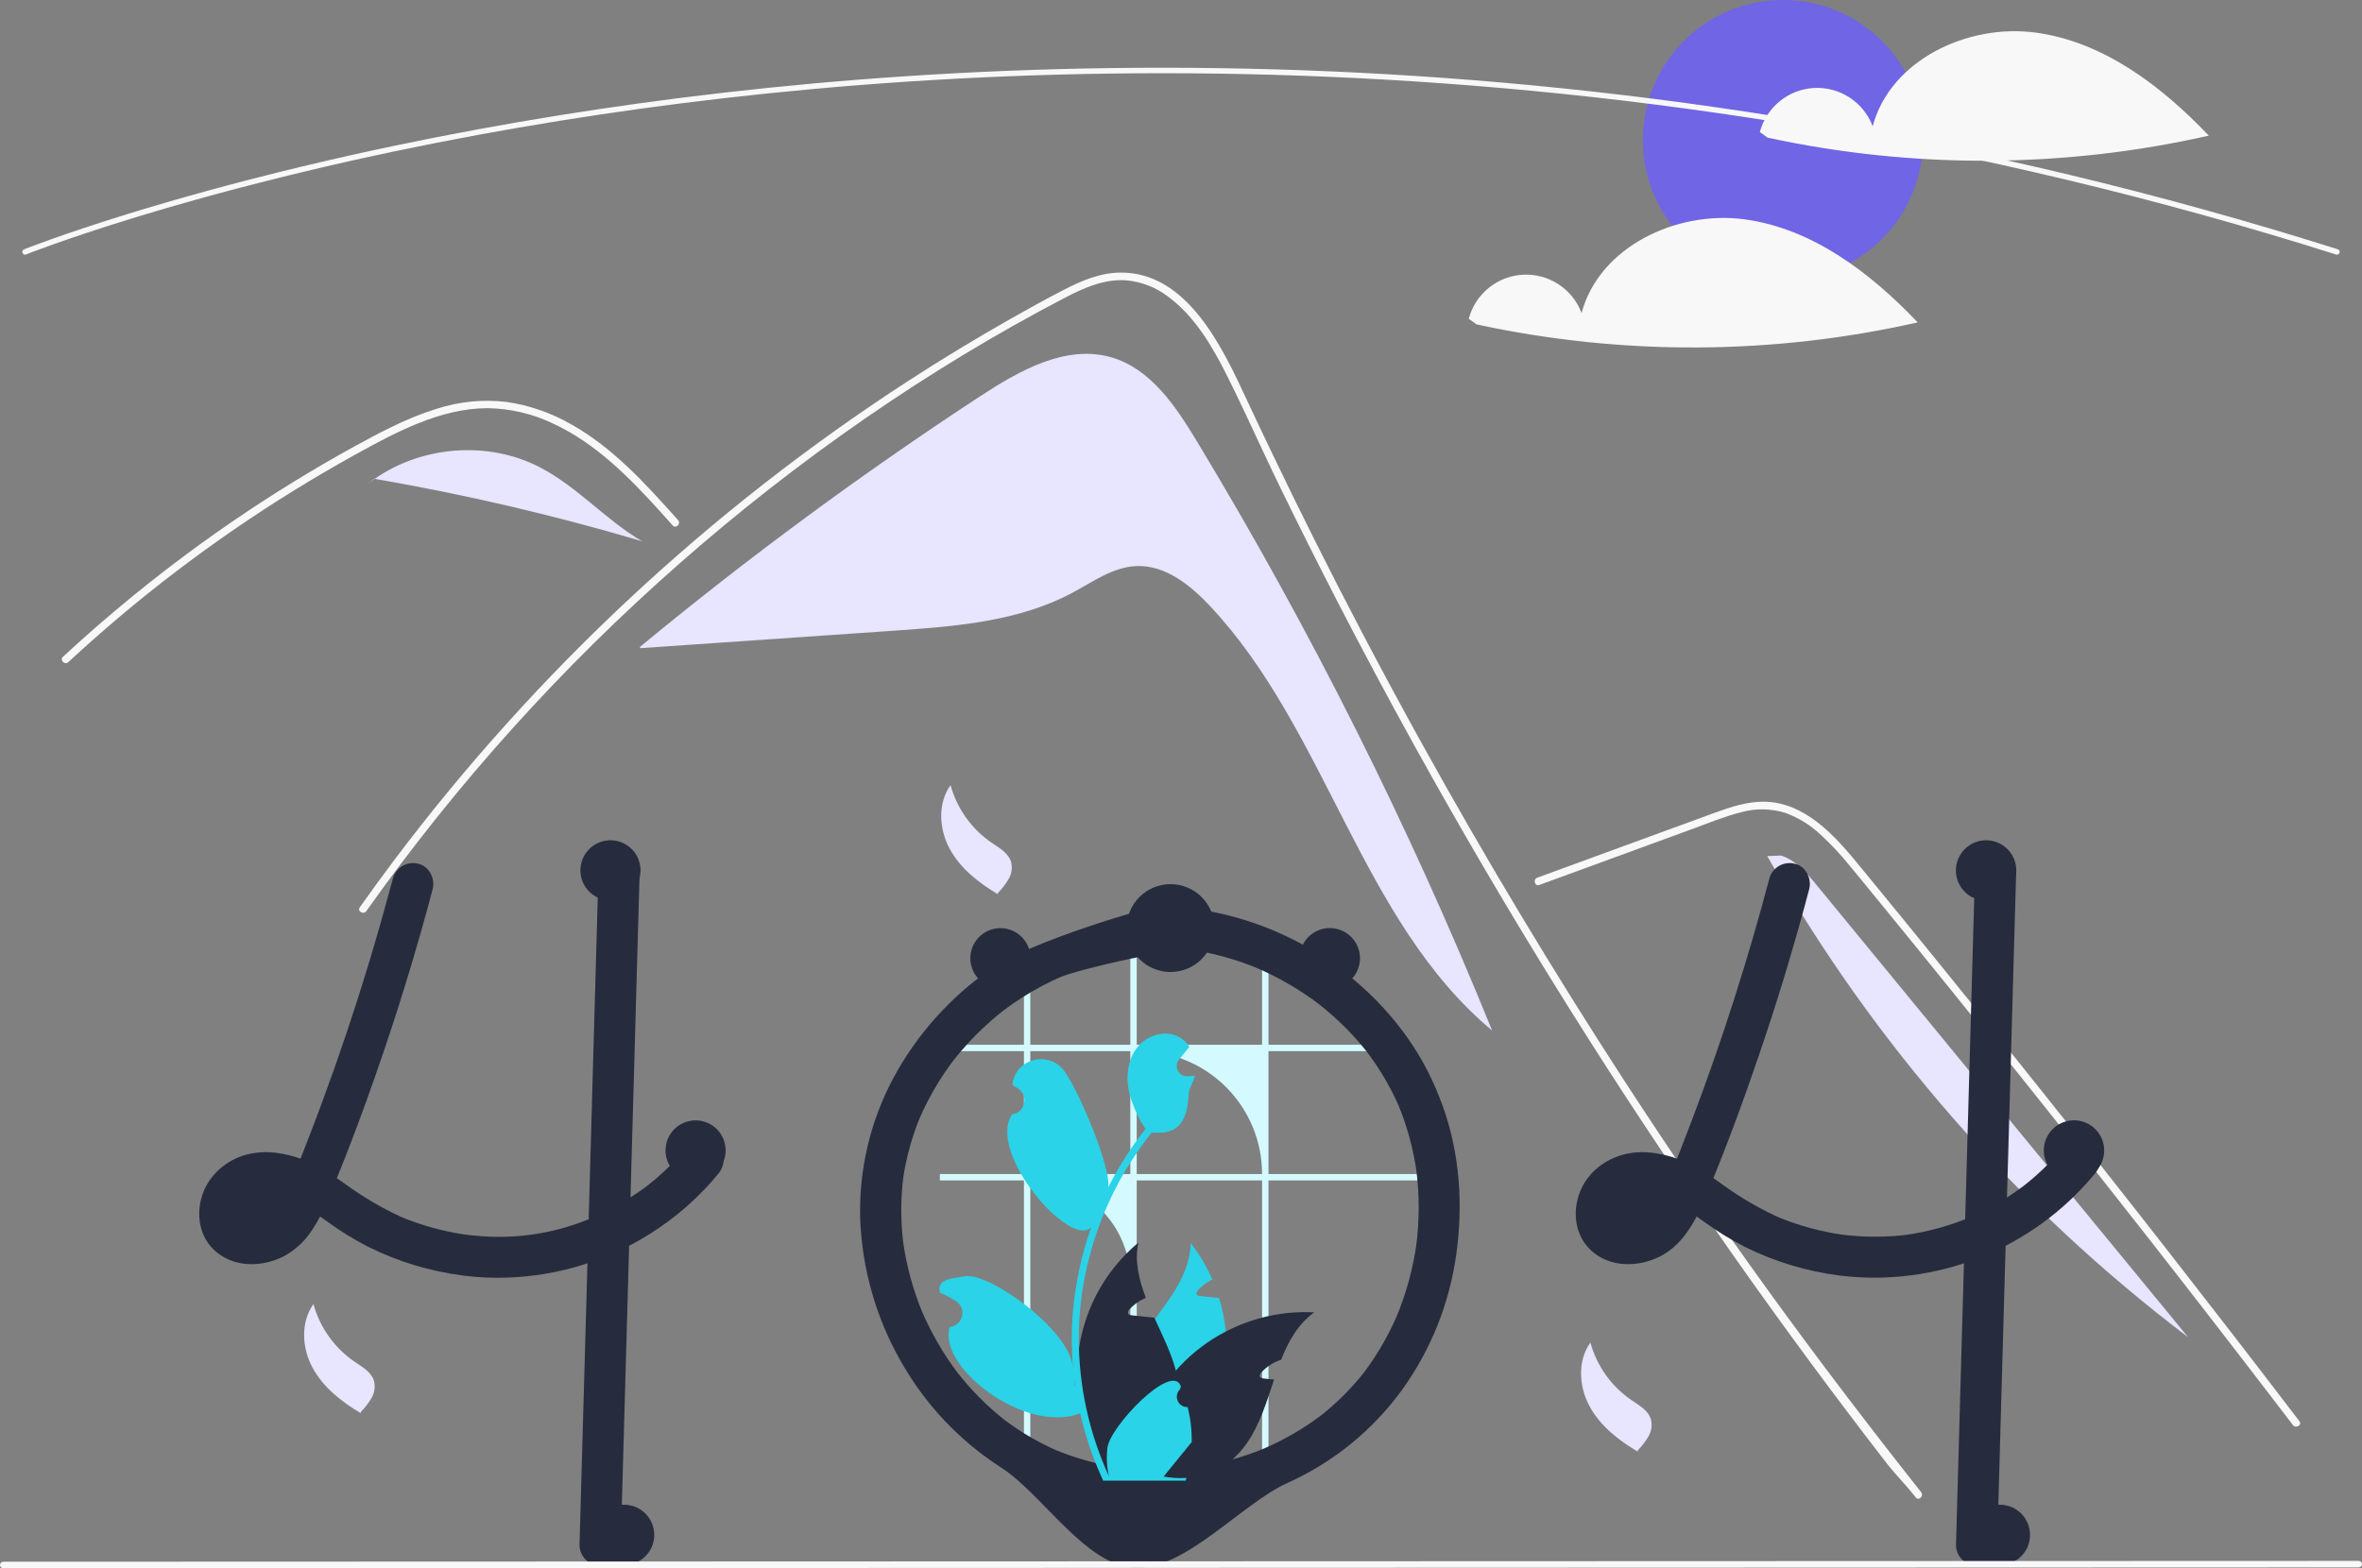 <svg width="262" height="174" viewBox="0 0 262 174" fill="none" xmlns="http://www.w3.org/2000/svg">
<rect x="0" y="0" width="262" height="174" fill="#808080" stroke="none"/>
<g clip-path="url(#clip0_519_36410)">
<path d="M132.727 48.901C130.39 45.036 127.622 40.91 123.287 39.649C118.267 38.187 113.109 41.09 108.735 43.955C95.652 52.522 83.053 61.805 70.996 71.764L71.009 71.914C80.396 71.267 89.783 70.619 99.17 69.972C105.952 69.504 112.968 68.972 118.961 65.763C121.235 64.545 123.452 62.919 126.03 62.805C129.232 62.664 132.023 64.901 134.217 67.238C147.196 81.06 150.951 102.198 165.512 114.341C156.331 91.695 145.368 69.813 132.727 48.901Z" fill="#E7E5FF"/>
<path d="M212.503 166.142C211.068 164.329 210.482 163.905 209.066 162.076C197.539 147.165 186.704 131.75 176.562 115.832C169.673 105.021 163.126 94.002 156.92 82.776C153.966 77.439 151.093 72.06 148.3 66.639C146.133 62.436 144.015 58.208 141.945 53.954C141.353 52.739 140.778 51.519 140.205 50.296C138.856 47.419 137.533 44.529 136.111 41.691C134.492 38.457 132.52 35.067 129.546 32.894C128.193 31.864 126.575 31.241 124.88 31.098C122.459 30.942 120.225 31.941 118.125 33.033C102.762 41.046 88.378 51.092 75.368 62.523C62.325 73.98 50.667 86.923 40.631 101.089C40.324 101.527 39.597 101.108 39.907 100.667C41.128 98.941 42.372 97.234 43.641 95.545C59.416 74.561 78.759 56.517 100.785 42.236C104.49 39.834 108.266 37.545 112.111 35.368C114.049 34.271 115.995 33.187 117.975 32.17C119.915 31.173 121.976 30.277 124.193 30.243C131.738 30.126 135.645 38.672 138.329 44.422C139.172 46.232 140.025 48.036 140.889 49.835C144.154 56.663 147.543 63.429 151.059 70.133C153.229 74.272 155.446 78.387 157.711 82.478C164.759 95.216 172.25 107.696 180.184 119.918C190.695 136.108 201.121 150.41 213.095 165.55C213.425 165.969 212.836 166.566 212.503 166.142Z" fill="#F8F8F8"/>
<path d="M74.621 58.301C74.183 57.812 73.748 57.324 73.306 56.835C69.827 52.986 66.094 49.182 61.316 46.976C59.038 45.891 56.551 45.314 54.028 45.286C51.419 45.295 48.87 45.979 46.46 46.937C45.321 47.392 44.207 47.909 43.109 48.459C41.855 49.09 40.624 49.763 39.398 50.442C37.097 51.715 34.826 53.045 32.585 54.43C28.125 57.187 23.805 60.154 19.625 63.331C17.458 64.979 15.336 66.68 13.258 68.436C11.326 70.067 9.433 71.742 7.579 73.46C7.182 73.826 6.59 73.234 6.987 72.868C7.475 72.413 7.97 71.961 8.464 71.514C9.86 70.251 11.279 69.013 12.72 67.799C15.347 65.582 18.043 63.45 20.806 61.404C25.104 58.22 29.549 55.252 34.143 52.5C36.438 51.126 38.765 49.81 41.124 48.551C41.836 48.171 42.556 47.8 43.285 47.448C44.939 46.614 46.657 45.914 48.423 45.356C50.925 44.547 53.572 44.287 56.183 44.594C58.705 44.961 61.134 45.801 63.343 47.071C68.034 49.694 71.673 53.749 75.213 57.706C75.571 58.108 74.982 58.703 74.621 58.301Z" fill="#F8F8F8"/>
<path d="M170.742 98.185L181.983 94.073L187.565 92.031C189.382 91.366 191.196 90.609 193.075 90.133C194.708 89.666 196.442 89.689 198.062 90.197C199.508 90.731 200.83 91.552 201.952 92.608C203.099 93.664 204.165 94.803 205.143 96.016C206.358 97.477 207.556 98.953 208.758 100.424C213.721 106.494 218.652 112.592 223.551 118.715C228.449 124.839 233.314 130.988 238.147 137.164C242.992 143.354 247.803 149.571 252.581 155.813C253.166 156.578 253.751 157.343 254.336 158.108C254.658 158.531 255.386 158.114 255.059 157.685C250.246 151.38 245.399 145.101 240.519 138.847C235.626 132.579 230.7 126.337 225.74 120.122C220.78 113.907 215.787 107.719 210.76 101.557C209.508 100.022 208.253 98.489 206.997 96.957C205.937 95.666 204.889 94.36 203.727 93.157C201.593 90.95 198.927 88.999 195.736 88.947C193.859 88.915 192.043 89.511 190.3 90.142C188.421 90.822 186.546 91.514 184.669 92.201L173.349 96.342L170.519 97.377C170.017 97.561 170.234 98.371 170.742 98.185L170.742 98.185Z" fill="#F8F8F8"/>
<path d="M59.836 51.819C54.124 48.882 46.808 49.457 41.559 53.126C51.572 54.854 61.475 57.166 71.218 60.049C67.172 57.678 64.007 53.963 59.836 51.819Z" fill="#E7E5FF"/>
<path d="M41.502 53.117L40.402 54.011C40.774 53.698 41.161 53.405 41.558 53.127C41.539 53.124 41.521 53.12 41.502 53.117Z" fill="#E7E5FF"/>
<path d="M201.531 98.227C200.424 96.88 199.228 95.469 197.573 94.922L196.027 94.983C207.791 115.772 223.678 133.937 242.713 148.364C228.986 131.651 215.258 114.939 201.531 98.227Z" fill="#E7E5FF"/>
<path d="M105.438 87.109C106.153 89.708 107.764 91.97 109.986 93.494C110.845 94.079 111.862 94.641 112.155 95.638C112.31 96.273 112.215 96.944 111.889 97.511C111.564 98.071 111.169 98.587 110.713 99.047L110.672 99.203C108.54 97.939 106.512 96.341 105.334 94.161C104.157 91.98 103.992 89.122 105.438 87.109" fill="#E7E5FF"/>
<path d="M176.411 148.953C177.126 151.552 178.737 153.813 180.959 155.338C181.818 155.923 182.834 156.484 183.128 157.481C183.283 158.117 183.187 158.787 182.862 159.355C182.537 159.915 182.142 160.431 181.686 160.891L181.644 161.047C179.512 159.783 177.484 158.185 176.307 156.004C175.129 153.824 174.965 150.966 176.411 148.953" fill="#E7E5FF"/>
<path d="M34.77 144.688C35.485 147.286 37.096 149.548 39.318 151.073C40.177 151.658 41.194 152.219 41.487 153.216C41.642 153.851 41.547 154.522 41.221 155.089C40.897 155.649 40.501 156.165 40.045 156.625L40.004 156.781C37.872 155.518 35.844 153.919 34.666 151.739C33.489 149.558 33.324 146.7 34.77 144.688" fill="#E7E5FF"/>
<path d="M197.765 31.074C206.345 31.074 213.3 24.118 213.3 15.537C213.3 6.956 206.345 0 197.765 0C189.186 0 182.23 6.956 182.23 15.537C182.23 24.118 189.186 31.074 197.765 31.074Z" fill="#7065E4"/>
<path d="M225.8 3.616C218.271 2.598 209.676 6.668 207.724 14.011C207.233 12.706 206.338 11.59 205.171 10.826C204.004 10.062 202.624 9.688 201.231 9.76C199.838 9.831 198.503 10.344 197.421 11.224C196.338 12.103 195.563 13.305 195.207 14.654L196.069 15.271C212.203 18.761 228.904 18.685 245.006 15.05C239.769 9.545 233.329 4.633 225.8 3.616Z" fill="#F8F8F8"/>
<path d="M193.511 24.334C185.982 23.316 177.387 27.387 175.435 34.73C174.943 33.424 174.049 32.309 172.882 31.545C171.715 30.78 170.335 30.407 168.942 30.479C167.549 30.55 166.214 31.063 165.132 31.942C164.049 32.822 163.274 34.023 162.918 35.372L163.78 35.99C179.914 39.479 196.615 39.404 212.717 35.769C207.48 30.264 201.04 25.352 193.511 24.334Z" fill="#F8F8F8"/>
<path d="M259.221 28.253C259.19 28.253 259.159 28.248 259.129 28.239C178.59 2.764 107.605 6.096 62.239 13.376C56.065 14.367 49.874 15.51 43.84 16.776C42.299 17.099 40.7 17.445 39.089 17.805C37.164 18.234 35.265 18.676 33.444 19.117C32.657 19.303 31.886 19.491 31.13 19.68C29.985 19.963 28.824 20.257 27.579 20.581C26.187 20.94 24.774 21.316 23.376 21.7C23.371 21.702 23.366 21.703 23.36 21.704L23.36 21.704C21.782 22.136 20.212 22.579 18.693 23.022C17.871 23.26 17.078 23.494 16.317 23.725C16.232 23.748 16.157 23.771 16.081 23.794L15.918 23.844C15.823 23.873 15.729 23.901 15.636 23.928L15.63 23.93L15.63 23.93L15.383 24.007C15.088 24.096 14.801 24.183 14.518 24.27C7.041 26.575 2.931 28.215 2.891 28.231C2.853 28.246 2.814 28.253 2.774 28.253C2.734 28.252 2.694 28.244 2.657 28.228C2.621 28.213 2.587 28.19 2.559 28.161C2.531 28.133 2.509 28.099 2.495 28.062C2.48 28.024 2.472 27.985 2.473 27.945C2.473 27.905 2.481 27.865 2.497 27.828C2.513 27.792 2.536 27.758 2.564 27.73C2.593 27.702 2.627 27.68 2.664 27.665C2.705 27.649 6.835 26.001 14.339 23.687C14.623 23.6 14.911 23.513 15.207 23.424L15.436 23.352C15.444 23.349 15.452 23.347 15.46 23.344C15.553 23.318 15.646 23.29 15.74 23.261L15.904 23.211C15.985 23.187 16.066 23.162 16.148 23.14C16.903 22.91 17.699 22.675 18.523 22.437C20.042 21.994 21.614 21.55 23.194 21.118C23.199 21.117 23.204 21.116 23.209 21.114V21.114C24.611 20.729 26.03 20.351 27.426 19.991C28.673 19.667 29.837 19.372 30.984 19.089C31.743 18.9 32.515 18.712 33.302 18.524C35.125 18.082 37.028 17.64 38.956 17.211C40.57 16.85 42.171 16.503 43.715 16.18C49.759 14.912 55.959 13.766 62.142 12.774C107.574 5.484 178.66 2.147 259.313 27.658C259.382 27.68 259.441 27.726 259.48 27.788C259.518 27.849 259.533 27.923 259.522 27.995C259.511 28.067 259.474 28.132 259.419 28.18C259.364 28.227 259.294 28.253 259.221 28.253Z" fill="#F8F8F8"/>
<path d="M80.107 127.907C80.002 127.599 79.824 127.32 79.589 127.094C79.503 127.013 79.409 126.941 79.309 126.878C78.514 126.347 77.326 126.229 76.571 126.878C76.495 126.944 76.424 127.016 76.36 127.094C76.135 127.371 75.903 127.642 75.666 127.907C75.276 128.352 74.877 128.782 74.46 129.199C74.341 129.315 74.222 129.434 74.1 129.549C74.03 129.619 73.96 129.686 73.89 129.753C73.622 130.009 73.348 130.256 73.071 130.5C72.924 130.631 72.778 130.759 72.629 130.884C72.407 131.07 72.184 131.255 71.959 131.435C71.938 131.45 71.916 131.466 71.895 131.484C71.889 131.487 71.886 131.493 71.88 131.496C71.877 131.496 71.874 131.496 71.871 131.502C71.862 131.505 71.855 131.511 71.849 131.517C71.782 131.563 71.737 131.594 71.703 131.621C71.715 131.615 71.727 131.606 71.74 131.6C71.685 131.642 71.627 131.685 71.572 131.728C71.039 132.121 70.494 132.498 69.936 132.852C68.557 133.734 67.109 134.504 65.605 135.152C65.504 135.191 65.401 135.234 65.297 135.274C61.36 136.887 57.089 137.516 52.854 137.108C52.422 137.074 51.989 137.028 51.556 136.971C51.057 136.897 50.56 136.809 50.067 136.709C48.188 136.334 46.35 135.779 44.578 135.051C42.361 134.036 40.253 132.799 38.285 131.359C37.98 131.143 37.673 130.926 37.365 130.716C37.715 129.857 38.059 128.998 38.395 128.133C38.562 127.715 38.724 127.298 38.882 126.878C40.128 123.639 41.297 120.37 42.418 117.089C43.551 113.765 44.621 110.422 45.626 107.06C45.729 106.719 45.83 106.378 45.927 106.036C46.454 104.26 46.96 102.48 47.444 100.696C47.49 100.522 47.539 100.352 47.581 100.178C47.721 99.666 47.859 99.154 47.993 98.643C48.297 97.488 47.609 96.108 46.397 95.831C45.813 95.681 45.194 95.764 44.67 96.062C44.146 96.359 43.758 96.849 43.588 97.427C43.457 97.921 43.326 98.411 43.192 98.905C42.549 101.29 41.873 103.667 41.163 106.036C41.06 106.378 40.956 106.719 40.853 107.06C39.287 112.221 37.568 117.33 35.696 122.387C35.47 122.999 35.242 123.61 35.01 124.218C34.898 124.516 34.785 124.815 34.669 125.114C34.447 125.702 34.218 126.29 33.99 126.878C33.859 127.222 33.725 127.566 33.591 127.907C33.503 128.124 33.417 128.34 33.332 128.553C32.464 128.241 31.564 128.025 30.648 127.907L30.502 127.889C29.793 127.804 29.075 127.81 28.367 127.907C27.307 128.031 26.288 128.386 25.38 128.947C24.473 129.508 23.7 130.262 23.116 131.155C21.663 133.443 21.681 136.715 23.719 138.658C25.817 140.66 28.994 140.645 31.465 139.393C32.774 138.684 33.878 137.649 34.669 136.389C34.972 135.932 35.251 135.459 35.504 134.972C35.568 135.015 35.632 135.057 35.696 135.103C35.939 135.274 36.183 135.447 36.424 135.618C37.826 136.634 39.303 137.541 40.843 138.332C44.155 139.979 47.72 141.057 51.389 141.522C51.471 141.531 51.55 141.543 51.633 141.553C52.038 141.604 52.446 141.644 52.854 141.677C58.709 142.119 64.572 140.92 69.784 138.217C70.226 137.988 70.663 137.748 71.097 137.498C71.77 137.108 72.428 136.693 73.071 136.255C73.421 136.017 73.762 135.776 74.1 135.523C75.578 134.435 76.955 133.217 78.216 131.883C78.694 131.38 79.152 130.861 79.589 130.326C80.003 129.888 80.242 129.314 80.259 128.712C80.257 128.436 80.205 128.164 80.107 127.907ZM29.668 135.164C29.732 135.118 29.796 135.07 29.857 135.021C29.838 135.067 29.75 135.118 29.668 135.164H29.668ZM30.645 134.18C30.575 134.259 30.511 134.338 30.441 134.418C30.228 134.656 29.999 134.88 29.756 135.088C29.722 135.118 29.686 135.149 29.649 135.176C29.649 135.176 29.648 135.176 29.648 135.176C29.648 135.177 29.647 135.177 29.647 135.177C29.647 135.177 29.647 135.178 29.646 135.178C29.646 135.178 29.646 135.179 29.646 135.179C29.602 135.199 29.559 135.221 29.518 135.246C29.387 135.325 29.253 135.399 29.116 135.466C28.848 135.564 28.572 135.641 28.291 135.694C28.075 135.71 27.858 135.712 27.642 135.7H27.636C27.487 135.667 27.339 135.626 27.194 135.578C27.121 135.542 27.051 135.499 26.981 135.456C26.954 135.432 26.929 135.408 26.914 135.392C26.884 135.365 26.857 135.336 26.832 135.304C26.832 135.304 26.832 135.303 26.831 135.303C26.831 135.303 26.831 135.302 26.831 135.302C26.831 135.302 26.83 135.301 26.83 135.301C26.829 135.301 26.829 135.301 26.829 135.301C26.795 135.24 26.759 135.179 26.725 135.118C26.723 135.117 26.722 135.115 26.722 135.112C26.698 135.036 26.676 134.957 26.658 134.878C26.651 134.739 26.652 134.599 26.661 134.46C26.702 134.266 26.757 134.074 26.826 133.888C26.887 133.755 26.957 133.627 27.036 133.504C27.042 133.491 27.072 133.443 27.106 133.388C27.109 133.385 27.109 133.385 27.109 133.382C27.155 133.33 27.2 133.275 27.249 133.226C27.331 133.135 27.42 133.056 27.508 132.974C27.68 132.861 27.858 132.758 28.041 132.666C28.332 132.563 28.63 132.482 28.933 132.425C29.381 132.39 29.83 132.394 30.277 132.437C30.7 132.511 31.117 132.614 31.526 132.745C31.278 133.226 30.996 133.688 30.682 134.128C30.67 134.146 30.658 134.165 30.645 134.18ZM27.258 133.178C27.231 133.221 27.2 133.261 27.164 133.296C27.188 133.252 27.22 133.211 27.258 133.178Z" fill="#262C3D"/>
<path d="M70.952 96.793C70.925 97.749 70.897 98.706 70.87 99.662C70.812 101.786 70.752 103.91 70.69 106.036C70.626 108.427 70.559 110.818 70.489 113.207C70.456 114.441 70.421 115.675 70.385 116.909C70.291 120.232 70.198 123.555 70.105 126.877C70.096 127.221 70.084 127.562 70.075 127.907C70.029 129.555 69.983 131.203 69.938 132.851C69.886 134.639 69.835 136.428 69.785 138.216C69.749 139.556 69.711 140.898 69.673 142.24C69.398 151.968 69.124 161.695 68.85 171.423C68.839 172.025 68.594 172.6 68.168 173.026C67.742 173.452 67.168 173.696 66.566 173.708C65.961 173.703 65.383 173.46 64.956 173.033C64.528 172.606 64.286 172.027 64.281 171.423C64.433 165.951 64.588 160.48 64.744 155.008C64.881 150.061 65.02 145.113 65.162 140.166C65.207 138.536 65.253 136.905 65.299 135.273C65.369 132.817 65.438 130.362 65.506 127.907C65.515 127.562 65.527 127.221 65.536 126.877C65.542 126.575 65.551 126.277 65.561 125.975C65.695 121.207 65.829 116.439 65.963 111.669C66.017 109.792 66.07 107.914 66.121 106.036C66.182 103.894 66.243 101.753 66.304 99.614C66.331 98.672 66.356 97.734 66.383 96.793C66.395 96.19 66.639 95.616 67.065 95.19C67.491 94.764 68.065 94.519 68.668 94.508C69.272 94.513 69.85 94.755 70.278 95.182C70.705 95.61 70.947 96.188 70.952 96.793Z" fill="#262C3D"/>
<path d="M196.275 97.427C193.88 106.499 191.017 115.442 187.697 124.218C186.781 126.639 185.844 129.055 184.843 131.442L185.073 130.896C184.626 132.033 184.055 133.117 183.371 134.129C183.324 134.194 183.277 134.259 183.228 134.323C183.465 134.02 183.51 133.961 183.363 134.144C183.286 134.235 183.209 134.327 183.129 134.416C182.916 134.655 182.687 134.879 182.444 135.088C182.383 135.14 182.321 135.191 182.258 135.241L182.544 135.019C182.51 135.097 182.278 135.201 182.205 135.246C181.971 135.387 181.726 135.511 181.473 135.617L182.019 135.386C181.604 135.553 181.171 135.672 180.73 135.74L181.337 135.658C180.903 135.718 180.463 135.723 180.028 135.672L180.635 135.754C180.279 135.705 179.931 135.611 179.598 135.475L180.144 135.705C179.966 135.628 179.795 135.536 179.632 135.432C179.55 135.378 179.296 135.186 179.628 135.439C179.973 135.703 179.672 135.462 179.601 135.392C179.542 135.334 179.489 135.27 179.431 135.211C179.162 134.935 179.734 135.685 179.552 135.363C179.454 135.201 179.365 135.035 179.284 134.864L179.514 135.41C179.41 135.15 179.335 134.879 179.293 134.602L179.374 135.209C179.331 134.865 179.33 134.517 179.373 134.172L179.292 134.78C179.347 134.395 179.449 134.019 179.595 133.658L179.364 134.204C179.466 133.962 179.586 133.728 179.723 133.504C179.786 133.388 179.861 133.279 179.945 133.178C179.96 133.182 179.559 133.638 179.772 133.408C179.827 133.348 179.879 133.285 179.936 133.225C180.026 133.129 180.123 133.042 180.218 132.951C180.536 132.648 179.772 133.246 180.14 133.006C180.406 132.831 180.686 132.678 180.977 132.549L180.431 132.779C180.919 132.579 181.43 132.442 181.953 132.371L181.346 132.453C182 132.378 182.661 132.385 183.314 132.476L182.706 132.395C183.532 132.52 184.34 132.747 185.11 133.071L184.564 132.841C186.206 133.545 187.66 134.592 189.111 135.618C190.513 136.634 191.991 137.541 193.53 138.332C196.842 139.979 200.407 141.057 204.076 141.522C209.338 142.167 214.678 141.48 219.606 139.524C224.533 137.567 228.891 134.405 232.278 130.326C232.692 129.888 232.93 129.313 232.947 128.71C232.943 128.105 232.703 127.526 232.278 127.095C231.44 126.325 229.857 126.108 229.047 127.095C228.28 128.031 227.456 128.919 226.578 129.753C226.168 130.142 225.748 130.519 225.316 130.884C225.07 131.092 224.82 131.296 224.567 131.496C224.447 131.591 224.074 131.843 224.647 131.436C224.515 131.529 224.389 131.631 224.26 131.727C222.341 133.141 220.263 134.324 218.067 135.25L218.612 135.02C216.256 136.009 213.781 136.687 211.25 137.037L211.857 136.956C209.253 137.298 206.615 137.294 204.012 136.944L204.62 137.026C202.017 136.668 199.472 135.975 197.048 134.963L197.594 135.194C195.254 134.158 193.034 132.872 190.973 131.358C189.9 130.563 188.768 129.851 187.588 129.227C186.212 128.524 184.723 128.072 183.19 127.89C180.315 127.552 177.385 128.672 175.804 131.156C174.35 133.442 174.368 136.714 176.406 138.658C178.504 140.66 181.681 140.643 184.153 139.391C186.535 138.185 187.965 135.679 188.971 133.316C191.234 127.998 193.238 122.557 195.105 117.089C196.953 111.679 198.628 106.214 200.131 100.695C200.317 100.011 200.5 99.327 200.681 98.642C200.986 97.488 200.297 96.107 199.086 95.831C198.502 95.681 197.882 95.763 197.358 96.061C196.834 96.359 196.446 96.849 196.275 97.427L196.275 97.427Z" fill="#262C3D"/>
<path d="M219.068 96.793L218.245 125.976L217.427 155.007L216.965 171.423C216.97 172.027 217.212 172.606 217.64 173.033C218.067 173.46 218.645 173.703 219.249 173.708C219.852 173.696 220.426 173.452 220.852 173.026C221.278 172.6 221.522 172.025 221.534 171.423L222.356 142.24L223.174 113.208L223.637 96.793C223.631 96.188 223.389 95.61 222.962 95.183C222.535 94.755 221.956 94.513 221.352 94.508C220.75 94.519 220.176 94.764 219.75 95.19C219.324 95.616 219.079 96.19 219.068 96.793Z" fill="#262C3D"/>
<path d="M139.994 163.269H140.704V130.963H157.252V130.256H140.704V116.624H153.484C153.296 116.386 153.103 116.151 152.905 115.918H140.704V106.915C140.469 106.815 140.233 106.719 139.994 106.628V115.918H126.089V104.383C125.85 104.394 125.616 104.41 125.379 104.43V115.918H114.285V107.312C114.047 107.417 113.812 107.528 113.58 107.645V115.918H104.254V116.624H113.58V130.256H104.254V130.963H113.58V163.269H114.285V130.963C115.742 130.963 117.185 131.25 118.531 131.807C119.877 132.365 121.1 133.182 122.13 134.212C123.161 135.243 123.978 136.466 124.535 137.812C125.093 139.159 125.379 140.602 125.379 142.059V163.269H126.089V130.963H139.994V163.269ZM114.285 130.256V116.624H125.379V130.256H114.285ZM126.089 130.256V116.624H126.367C128.157 116.624 129.929 116.977 131.582 117.662C133.236 118.347 134.738 119.351 136.003 120.617C137.269 121.883 138.272 123.386 138.957 125.039C139.642 126.693 139.994 128.466 139.994 130.256H126.089Z" fill="#D4FAFF"/>
<path d="M135.662 153.587C134.769 157.571 132.629 161.167 129.554 163.853C129.329 164.048 129.104 164.237 128.869 164.423C128.299 164.475 127.734 164.528 127.172 164.581C126.706 164.624 126.246 164.67 125.79 164.712L125.707 164.722L125.649 164.222L125.418 162.199C124.52 160.733 123.963 159.083 123.789 157.372C123.615 155.661 123.828 153.933 124.413 152.316C125.217 150.147 126.673 148.231 128.105 146.33C130.081 143.704 132.003 141.108 132.073 137.906C133.046 139.151 133.855 140.516 134.48 141.967C133.89 142.245 133.36 142.635 132.92 143.116C132.795 143.253 132.67 143.445 132.756 143.609C132.829 143.749 133.012 143.783 133.17 143.801C133.551 143.841 133.935 143.88 134.315 143.92C134.62 143.954 134.925 143.984 135.229 144.018C135.598 145.227 135.848 146.47 135.975 147.728C136.181 149.685 136.075 151.663 135.662 153.587Z" fill="#2AD3E7"/>
<path d="M145.773 145.604C143.975 146.911 142.924 148.791 142.108 150.862C141.271 151.13 140.519 151.611 139.924 152.258C139.799 152.395 139.674 152.587 139.76 152.751C139.833 152.891 140.016 152.925 140.174 152.943C140.555 152.983 140.938 153.022 141.319 153.062C140.503 155.511 139.754 158.046 138.31 160.115C137.35 161.48 136.098 162.616 134.645 163.438C134.249 163.664 133.84 163.866 133.421 164.045C131.873 164.163 130.355 164.29 128.867 164.425C128.297 164.477 127.732 164.53 127.17 164.584C126.704 164.626 126.244 164.672 125.787 164.715C125.784 164.547 125.784 164.38 125.787 164.212C125.884 159.749 127.526 155.457 130.433 152.069C130.57 151.91 130.71 151.755 130.853 151.6C132.326 150.026 134.058 148.718 135.973 147.731C138.992 146.161 142.375 145.427 145.773 145.604Z" fill="#262C3D"/>
<path d="M127.699 163.021L127.348 164.057L127.172 164.584C126.706 164.626 126.246 164.672 125.789 164.715L125.707 164.724C125.201 164.776 124.698 164.827 124.196 164.879C124.065 164.727 123.934 164.571 123.806 164.413C120.627 160.562 119.1 155.609 119.561 150.637C120.022 145.664 122.432 141.076 126.264 137.875C125.862 139.98 126.331 141.997 127.102 143.998C127.019 144.032 126.94 144.065 126.864 144.102C126.275 144.38 125.745 144.77 125.305 145.251C125.18 145.388 125.055 145.58 125.14 145.744C125.213 145.884 125.396 145.918 125.554 145.936C125.935 145.976 126.319 146.015 126.7 146.055C127.004 146.088 127.309 146.119 127.613 146.152C127.757 146.168 127.9 146.183 128.043 146.198C128.064 146.244 128.083 146.286 128.104 146.332C128.972 148.215 129.907 150.107 130.434 152.069C130.566 152.561 130.67 153.06 130.745 153.564C130.979 155.268 130.827 157.003 130.3 158.64C129.773 160.277 128.884 161.774 127.699 163.021Z" fill="#262C3D"/>
<path d="M158.361 118.834C155.738 113.718 151.676 109.413 146.898 106.25C142.104 103.092 136.604 101.168 130.887 100.651C130.138 100.583 129.386 100.543 128.633 100.531C127.743 100.518 114.358 104.38 109.873 107.533C105.392 110.648 101.705 114.772 99.111 119.575C96.521 124.403 95.247 129.828 95.417 135.305C95.639 140.814 97.175 146.191 99.896 150.987C102.58 155.767 106.391 159.819 110.997 162.791C115.669 165.772 120.362 173.678 125.878 173.957C131.436 174.238 137.774 166.781 142.843 164.516C147.912 162.233 152.294 158.662 155.553 154.157C158.72 149.742 160.768 144.625 161.523 139.245C162.307 133.736 161.942 128.054 160.06 122.789C159.578 121.436 159.01 120.115 158.361 118.834C157.819 117.766 156.23 117.372 155.235 118.014C154.723 118.329 154.352 118.83 154.199 119.413C154.046 119.995 154.124 120.613 154.415 121.14C154.734 121.767 155.03 122.405 155.304 123.052L155.073 122.507C156.109 124.997 156.813 127.613 157.168 130.287L157.086 129.679C157.464 132.58 157.457 135.518 157.066 138.418L157.148 137.81C156.753 140.709 155.979 143.544 154.846 146.241L155.077 145.695C154.494 147.072 153.815 148.405 153.045 149.686C152.654 150.333 152.24 150.964 151.802 151.581C151.609 151.852 151.411 152.118 151.211 152.383C150.95 152.729 151.566 151.931 151.297 152.27C151.251 152.328 151.205 152.386 151.159 152.443C151.021 152.616 150.881 152.788 150.738 152.958C149.789 154.091 148.752 155.149 147.639 156.121C147.361 156.363 147.079 156.6 146.793 156.831C146.65 156.946 146.509 157.067 146.36 157.174C146.365 157.17 146.841 156.808 146.559 157.018C146.471 157.084 146.383 157.151 146.295 157.217C145.704 157.655 145.097 158.07 144.475 158.463C143.042 159.366 141.539 160.152 139.98 160.813L140.526 160.583C137.837 161.715 135.011 162.489 132.12 162.883L132.727 162.802C129.838 163.192 126.909 163.197 124.019 162.817L124.626 162.899C121.999 162.546 119.429 161.851 116.982 160.832L117.528 161.062C116.11 160.464 114.744 159.751 113.441 158.932C112.796 158.526 112.169 158.095 111.557 157.638C111.47 157.573 111.384 157.507 111.297 157.442C111.018 157.231 111.497 157.597 111.501 157.6C111.339 157.483 111.183 157.359 111.034 157.227C110.738 156.986 110.448 156.74 110.162 156.489C109.018 155.481 107.95 154.391 106.966 153.226C106.719 152.935 106.478 152.639 106.243 152.339C106.14 152.21 105.954 151.946 106.366 152.501C106.312 152.428 106.255 152.356 106.201 152.284C106.069 152.109 105.94 151.934 105.812 151.757C105.365 151.138 104.94 150.504 104.537 149.854C103.626 148.384 102.831 146.845 102.159 145.252L102.389 145.797C101.29 143.182 100.538 140.433 100.153 137.622L100.235 138.229C99.888 135.638 99.883 133.012 100.22 130.419L100.139 131.026C100.485 128.516 101.16 126.061 102.147 123.727L101.917 124.273C102.538 122.812 103.271 121.401 104.109 120.052C104.528 119.377 104.973 118.718 105.442 118.076C105.549 117.93 105.657 117.785 105.766 117.641C105.865 117.511 106.136 117.186 105.673 117.76C105.718 117.703 105.762 117.645 105.807 117.589C106.064 117.262 106.328 116.941 106.598 116.625C107.621 115.427 108.729 114.305 109.914 113.267C110.213 113.005 110.517 112.748 110.826 112.497C110.966 112.382 111.107 112.269 111.25 112.158C111.306 112.113 111.364 112.069 111.421 112.024C110.812 112.508 111.251 112.156 111.39 112.052C112.026 111.575 112.679 111.122 113.35 110.693C114.84 109.74 116.408 108.914 118.037 108.223L117.491 108.453C119.855 107.461 130.327 105.118 132.232 105.373L131.625 105.292C134.424 105.683 137.161 106.439 139.764 107.541L139.218 107.311C140.537 107.871 141.819 108.515 143.056 109.239C143.674 109.601 144.28 109.983 144.874 110.385C145.155 110.575 145.433 110.77 145.708 110.968C145.845 111.068 145.982 111.168 146.118 111.27C146.193 111.326 146.268 111.383 146.344 111.44C146.66 111.677 145.908 111.096 146.239 111.358C147.35 112.231 148.405 113.173 149.397 114.177C149.885 114.674 150.356 115.186 150.81 115.714C151.043 115.985 151.271 116.26 151.494 116.539C151.605 116.678 151.983 117.179 151.52 116.565C151.633 116.715 151.748 116.864 151.859 117.016C152.822 118.319 153.677 119.698 154.415 121.14C154.962 122.206 156.544 122.603 157.541 121.96C158.054 121.644 158.425 121.143 158.578 120.561C158.73 119.979 158.653 119.36 158.361 118.834Z" fill="#262C3D"/>
<path d="M131.742 156.116C131.506 156.127 131.272 156.065 131.073 155.939C130.873 155.813 130.718 155.628 130.627 155.41C130.535 155.193 130.514 154.952 130.564 154.721C130.614 154.491 130.734 154.281 130.907 154.121C130.936 154.005 130.957 153.922 130.986 153.807C130.976 153.782 130.965 153.757 130.955 153.732C129.895 151.204 123.131 158.251 122.839 160.626C122.71 161.677 122.764 162.741 122.999 163.773C120.808 158.993 119.67 153.798 119.663 148.539C119.663 147.22 119.736 145.901 119.883 144.59C120.004 143.515 120.172 142.448 120.387 141.388C121.562 135.638 124.083 130.249 127.744 125.663C129.838 125.78 131.673 125.461 131.85 121.402C131.882 120.681 132.417 120.055 132.535 119.344C132.335 119.37 132.132 119.387 131.932 119.4C131.87 119.403 131.804 119.406 131.742 119.41L131.718 119.411C131.499 119.421 131.281 119.367 131.091 119.256C130.901 119.145 130.748 118.981 130.649 118.785C130.55 118.588 130.51 118.367 130.533 118.149C130.557 117.93 130.643 117.723 130.782 117.552C130.868 117.446 130.954 117.34 131.041 117.234C131.172 117.07 131.306 116.909 131.437 116.745C131.452 116.73 131.466 116.713 131.48 116.696C131.63 116.509 131.781 116.326 131.932 116.139C131.657 115.712 131.287 115.354 130.851 115.093C129.34 114.209 127.256 114.821 126.165 116.188C125.07 117.555 124.864 119.472 125.244 121.18C125.618 122.633 126.236 124.011 127.072 125.257C126.99 125.362 126.905 125.463 126.823 125.568C125.326 127.494 124.02 129.562 122.926 131.743C123.236 129.324 119.45 120.59 117.986 118.74C116.228 116.518 112.622 117.488 112.312 120.305C112.309 120.332 112.306 120.359 112.303 120.386C112.521 120.509 112.734 120.639 112.942 120.777C113.203 120.952 113.406 121.202 113.523 121.494C113.641 121.786 113.667 122.106 113.599 122.414C113.531 122.721 113.372 123 113.142 123.216C112.912 123.431 112.623 123.572 112.312 123.62L112.28 123.625C109.37 127.781 118.701 138.599 121.036 136.17C119.937 139.286 119.247 142.532 118.985 145.826C118.836 147.769 118.845 149.721 119.011 151.663L119.001 151.594C118.482 147.365 109.579 141.077 106.98 141.6C105.482 141.902 104.007 141.833 104.234 143.344C104.238 143.368 104.242 143.393 104.245 143.417C104.649 143.581 105.042 143.77 105.422 143.984C105.639 144.106 105.852 144.237 106.06 144.374C106.322 144.549 106.525 144.799 106.642 145.091C106.759 145.383 106.785 145.704 106.717 146.011C106.649 146.318 106.49 146.598 106.26 146.813C106.031 147.028 105.742 147.169 105.431 147.217L105.399 147.222C105.376 147.225 105.356 147.228 105.333 147.232C104.008 151.791 113.834 159.15 119.807 156.808H119.811C120.403 159.381 121.26 161.885 122.37 164.281H131.512C131.545 164.179 131.575 164.074 131.604 163.973C130.758 164.026 129.908 163.975 129.074 163.822C129.753 162.989 130.431 162.15 131.109 161.318C131.125 161.302 131.139 161.286 131.152 161.269C131.496 160.843 131.843 160.42 132.188 159.994L132.188 159.993C132.206 158.687 132.056 157.384 131.742 156.117L131.742 156.116ZM121.272 135.518L121.277 135.512L121.272 135.525V135.518ZM119.247 153.777L119.168 153.6C119.172 153.472 119.172 153.344 119.168 153.213C119.168 153.177 119.162 153.141 119.162 153.105C119.191 153.331 119.218 153.557 119.25 153.783L119.247 153.777Z" fill="#2AD3E7"/>
<path d="M29.015 137.093C30.865 137.093 32.365 135.593 32.365 133.742C32.365 131.891 30.865 130.391 29.015 130.391C27.164 130.391 25.664 131.891 25.664 133.742C25.664 135.593 27.164 137.093 29.015 137.093Z" fill="#262C3D"/>
<path d="M69.222 173.648C71.072 173.648 72.572 172.147 72.572 170.296C72.572 168.446 71.072 166.945 69.222 166.945C67.371 166.945 65.871 168.446 65.871 170.296C65.871 172.147 67.371 173.648 69.222 173.648Z" fill="#262C3D"/>
<path d="M221.827 173.648C223.678 173.648 225.178 172.147 225.178 170.296C225.178 168.446 223.678 166.945 221.827 166.945C219.977 166.945 218.477 168.446 218.477 170.296C218.477 172.147 219.977 173.648 221.827 173.648Z" fill="#262C3D"/>
<path d="M230.054 130.999C231.904 130.999 233.404 129.499 233.404 127.648C233.404 125.797 231.904 124.297 230.054 124.297C228.203 124.297 226.703 125.797 226.703 127.648C226.703 129.499 228.203 130.999 230.054 130.999Z" fill="#262C3D"/>
<path d="M220.304 99.929C222.154 99.929 223.654 98.428 223.654 96.578C223.654 94.727 222.154 93.227 220.304 93.227C218.453 93.227 216.953 94.727 216.953 96.578C216.953 98.428 218.453 99.929 220.304 99.929Z" fill="#262C3D"/>
<path d="M80.49 127.648C80.488 128.504 80.157 129.327 79.566 129.945C78.975 130.564 78.168 130.932 77.313 130.972C76.458 131.013 75.62 130.723 74.973 130.163C74.326 129.603 73.919 128.815 73.836 127.963C73.753 127.111 74.001 126.26 74.528 125.586C75.055 124.911 75.822 124.465 76.668 124.34C77.515 124.215 78.377 124.421 79.077 124.914C79.776 125.407 80.26 126.151 80.426 126.99C80.469 127.207 80.491 127.427 80.49 127.648Z" fill="#262C3D"/>
<path d="M147.503 109.671C149.353 109.671 150.854 108.171 150.854 106.32C150.854 104.469 149.353 102.969 147.503 102.969C145.652 102.969 144.152 104.469 144.152 106.32C144.152 108.171 145.652 109.671 147.503 109.671Z" fill="#262C3D"/>
<path d="M114.303 106.32C114.301 107.176 113.97 107.998 113.378 108.617C112.787 109.236 111.98 109.604 111.126 109.644C110.271 109.685 109.433 109.395 108.786 108.835C108.138 108.274 107.731 107.487 107.648 106.635C107.566 105.783 107.813 104.932 108.341 104.257C108.868 103.583 109.634 103.137 110.481 103.012C111.328 102.887 112.19 103.093 112.889 103.586C113.589 104.079 114.072 104.822 114.239 105.662C114.282 105.879 114.303 106.099 114.303 106.32Z" fill="#262C3D"/>
<path d="M71.049 96.57C71.047 97.426 70.716 98.249 70.125 98.867C69.533 99.486 68.727 99.854 67.872 99.894C67.017 99.934 66.179 99.645 65.532 99.085C64.885 98.525 64.477 97.737 64.395 96.885C64.312 96.033 64.56 95.182 65.087 94.507C65.614 93.833 66.38 93.387 67.227 93.262C68.074 93.137 68.936 93.343 69.635 93.836C70.335 94.329 70.818 95.072 70.985 95.912C71.028 96.129 71.049 96.349 71.049 96.57Z" fill="#262C3D"/>
<path d="M182.534 138.312C184.385 138.312 185.885 136.811 185.885 134.961C185.885 133.11 184.385 131.609 182.534 131.609C180.684 131.609 179.184 133.11 179.184 134.961C179.184 136.811 180.684 138.312 182.534 138.312Z" fill="#262C3D"/>
<path d="M129.838 107.843C132.53 107.843 134.712 105.66 134.712 102.968C134.712 100.276 132.53 98.094 129.838 98.094C127.147 98.094 124.965 100.276 124.965 102.968C124.965 105.66 127.147 107.843 129.838 107.843Z" fill="#262C3D"/>
<path d="M261.637 173.905L0.363 173.999C0.315 173.999 0.268 173.989 0.224 173.971C0.18 173.953 0.14 173.926 0.106 173.893C0.073 173.859 0.046 173.819 0.028 173.775C0.009 173.731 0 173.684 0 173.636C0 173.588 0.009 173.541 0.028 173.497C0.046 173.453 0.073 173.413 0.106 173.38C0.14 173.346 0.18 173.319 0.224 173.301C0.268 173.283 0.315 173.273 0.363 173.273L261.637 173.18C261.733 173.18 261.825 173.218 261.893 173.286C261.961 173.354 261.999 173.446 261.999 173.542C261.999 173.638 261.961 173.731 261.893 173.799C261.825 173.867 261.733 173.905 261.637 173.905Z" fill="#F8F8F8"/>
</g>
<defs>
<clipPath id="clip0_519_36410">
<rect width="262" height="174" fill="white"/>
</clipPath>
</defs>
</svg>
